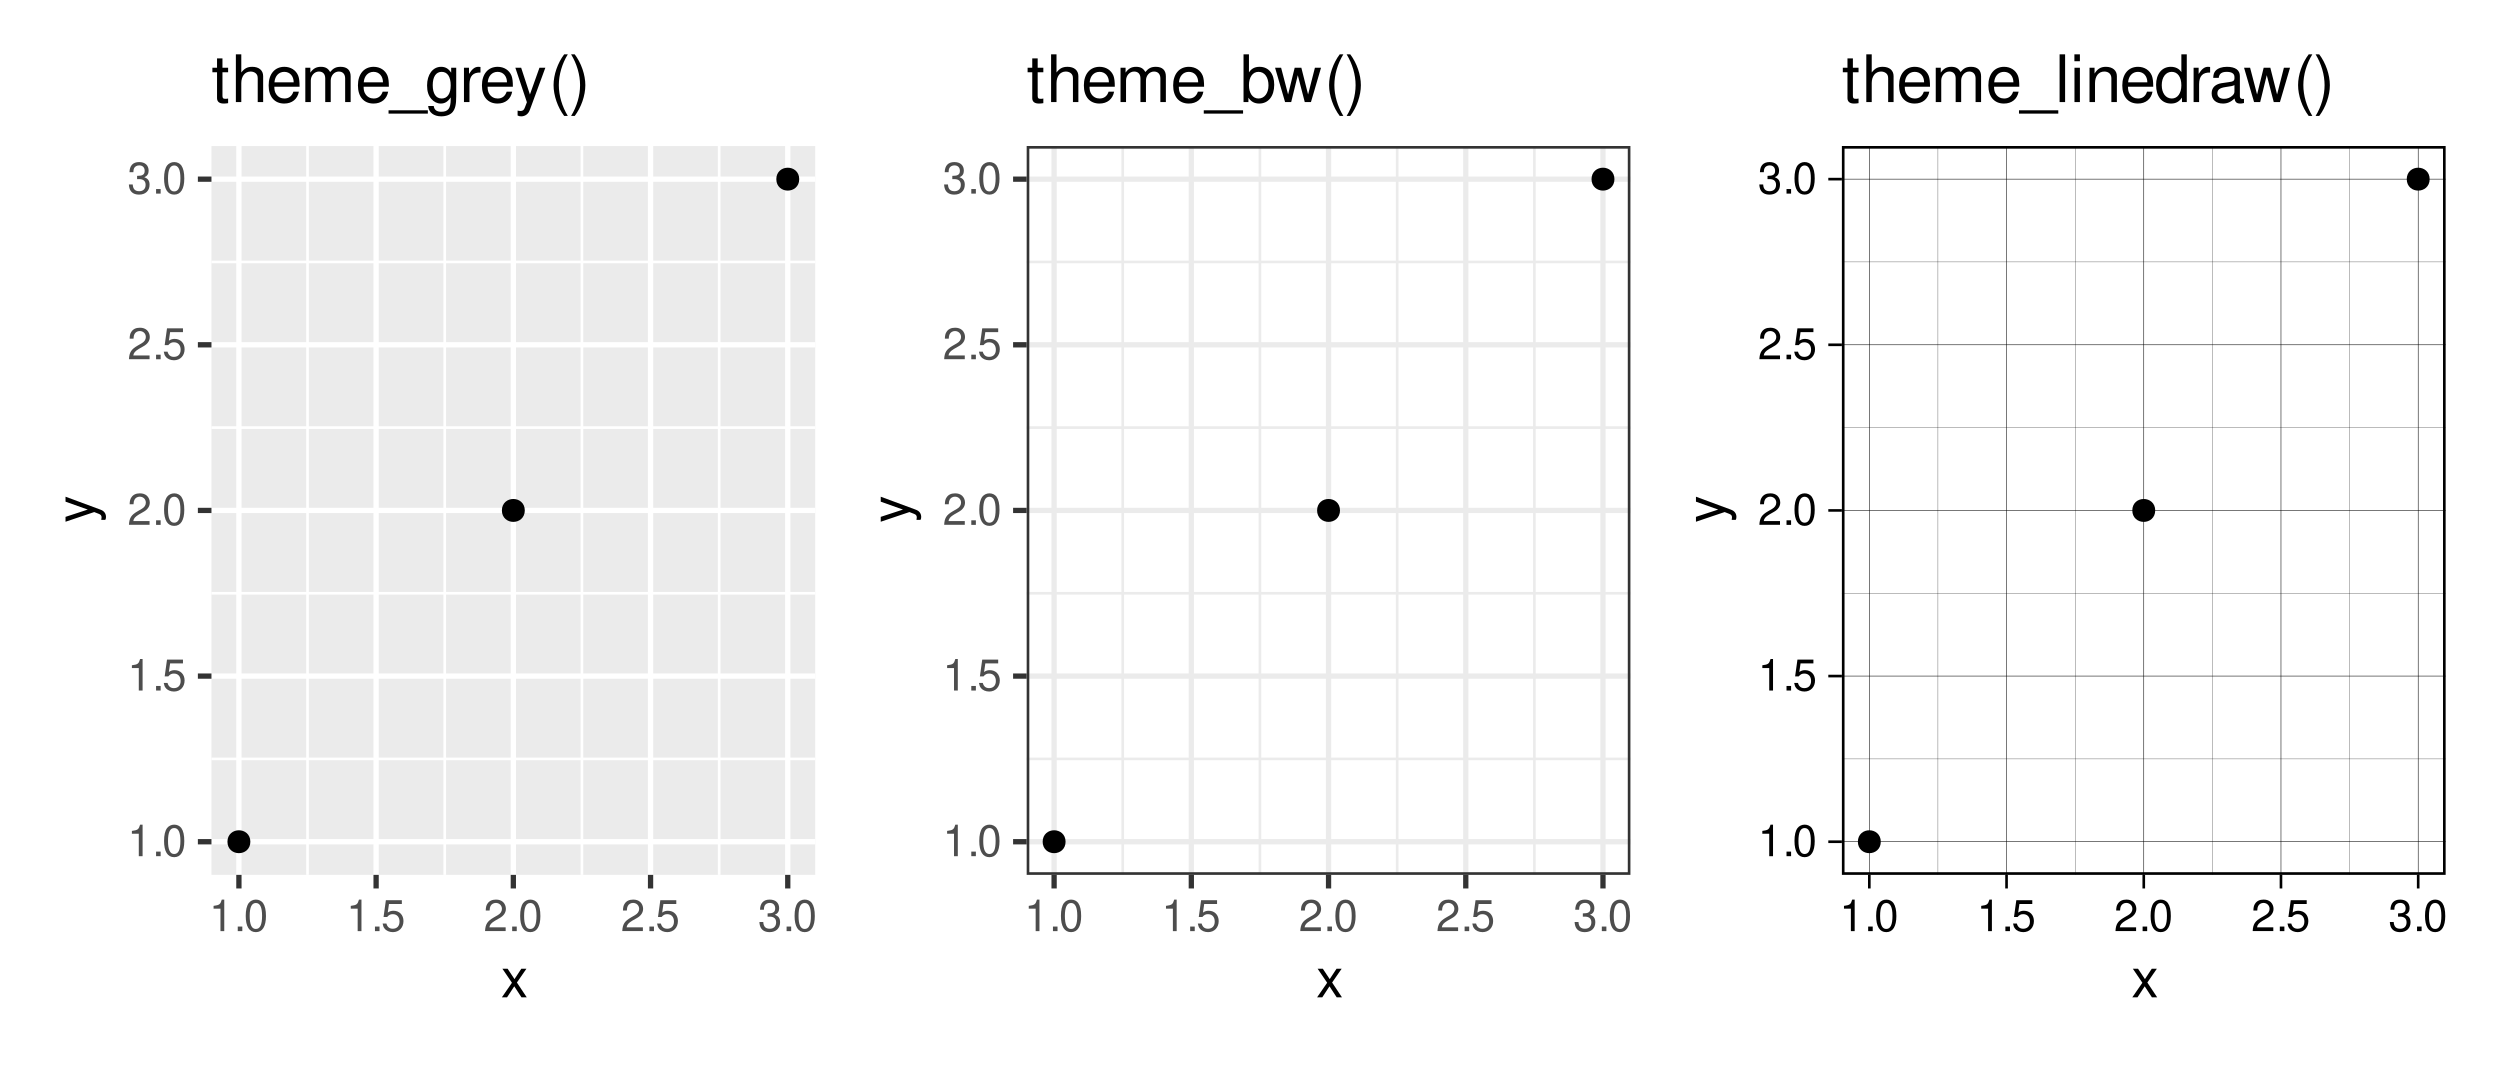 <?xml version="1.0" encoding="UTF-8"?>
<svg xmlns="http://www.w3.org/2000/svg" xmlns:xlink="http://www.w3.org/1999/xlink" width="504pt" height="216pt" viewBox="0 0 504 216" version="1.1">
<defs>
<g>
<symbol overflow="visible" id="glyph0-0">
<path style="stroke:none;" d=""/>
</symbol>
<symbol overflow="visible" id="glyph0-1">
<path style="stroke:none;" d="M 2.281 -4.531 L 2.281 0 L 3.047 0 L 3.047 -6.359 L 2.547 -6.359 C 2.266 -5.391 2.094 -5.25 0.891 -5.094 L 0.891 -4.531 Z M 2.281 -4.531 "/>
</symbol>
<symbol overflow="visible" id="glyph0-2">
<path style="stroke:none;" d="M 1.688 -0.922 L 0.766 -0.922 L 0.766 0 L 1.688 0 Z M 1.688 -0.922 "/>
</symbol>
<symbol overflow="visible" id="glyph0-3">
<path style="stroke:none;" d="M 2.422 -6.359 C 1.844 -6.359 1.312 -6.094 0.984 -5.672 C 0.578 -5.109 0.375 -4.25 0.375 -3.078 C 0.375 -0.938 1.078 0.203 2.422 0.203 C 3.734 0.203 4.453 -0.938 4.453 -3.031 C 4.453 -4.25 4.266 -5.078 3.859 -5.672 C 3.531 -6.109 3.016 -6.359 2.422 -6.359 Z M 2.422 -5.672 C 3.25 -5.672 3.672 -4.828 3.672 -3.094 C 3.672 -1.281 3.266 -0.438 2.406 -0.438 C 1.578 -0.438 1.172 -1.312 1.172 -3.062 C 1.172 -4.828 1.578 -5.672 2.422 -5.672 Z M 2.422 -5.672 "/>
</symbol>
<symbol overflow="visible" id="glyph0-4">
<path style="stroke:none;" d="M 4.188 -6.234 L 0.969 -6.234 L 0.5 -2.844 L 1.219 -2.844 C 1.578 -3.266 1.875 -3.422 2.359 -3.422 C 3.203 -3.422 3.719 -2.844 3.719 -1.922 C 3.719 -1.031 3.203 -0.484 2.359 -0.484 C 1.688 -0.484 1.266 -0.828 1.078 -1.531 L 0.312 -1.531 C 0.406 -1.016 0.5 -0.781 0.688 -0.547 C 1.031 -0.078 1.672 0.203 2.375 0.203 C 3.641 0.203 4.516 -0.719 4.516 -2.031 C 4.516 -3.266 3.688 -4.109 2.5 -4.109 C 2.062 -4.109 1.703 -4 1.344 -3.734 L 1.594 -5.469 L 4.188 -5.469 Z M 4.188 -6.234 "/>
</symbol>
<symbol overflow="visible" id="glyph0-5">
<path style="stroke:none;" d="M 4.453 -0.766 L 1.172 -0.766 C 1.25 -1.297 1.531 -1.625 2.297 -2.094 L 3.172 -2.594 C 4.047 -3.062 4.5 -3.719 4.5 -4.5 C 4.5 -5.031 4.281 -5.531 3.922 -5.875 C 3.547 -6.203 3.094 -6.359 2.5 -6.359 C 1.703 -6.359 1.125 -6.078 0.781 -5.531 C 0.547 -5.203 0.453 -4.797 0.438 -4.156 L 1.219 -4.156 C 1.234 -4.594 1.297 -4.844 1.406 -5.062 C 1.594 -5.438 2 -5.688 2.469 -5.688 C 3.172 -5.688 3.703 -5.172 3.703 -4.484 C 3.703 -3.969 3.406 -3.531 2.859 -3.219 L 2.047 -2.75 C 0.75 -2 0.375 -1.406 0.297 -0.016 L 4.453 -0.016 Z M 4.453 -0.766 "/>
</symbol>
<symbol overflow="visible" id="glyph0-6">
<path style="stroke:none;" d="M 1.938 -2.922 L 2.359 -2.922 C 3.203 -2.922 3.656 -2.531 3.656 -1.766 C 3.656 -0.969 3.172 -0.484 2.375 -0.484 C 1.516 -0.484 1.109 -0.922 1.062 -1.844 L 0.281 -1.844 C 0.312 -1.344 0.406 -1 0.547 -0.719 C 0.875 -0.109 1.484 0.203 2.344 0.203 C 3.625 0.203 4.453 -0.578 4.453 -1.781 C 4.453 -2.594 4.141 -3.031 3.391 -3.297 C 3.969 -3.531 4.266 -3.969 4.266 -4.609 C 4.266 -5.703 3.547 -6.359 2.359 -6.359 C 1.109 -6.359 0.438 -5.656 0.406 -4.312 L 1.188 -4.312 C 1.203 -4.703 1.234 -4.922 1.328 -5.109 C 1.5 -5.469 1.891 -5.688 2.375 -5.688 C 3.062 -5.688 3.469 -5.266 3.469 -4.578 C 3.469 -4.141 3.312 -3.859 2.969 -3.719 C 2.766 -3.625 2.484 -3.594 1.938 -3.578 Z M 1.938 -2.922 "/>
</symbol>
<symbol overflow="visible" id="glyph1-0">
<path style="stroke:none;" d=""/>
</symbol>
<symbol overflow="visible" id="glyph1-1">
<path style="stroke:none;" d="M 3.219 -2.984 L 5.141 -5.766 L 4.109 -5.766 L 2.734 -3.672 L 1.344 -5.766 L 0.297 -5.766 L 2.219 -2.938 L 0.188 0 L 1.234 0 L 2.688 -2.219 L 4.141 0 L 5.203 0 Z M 3.219 -2.984 "/>
</symbol>
<symbol overflow="visible" id="glyph2-0">
<path style="stroke:none;" d=""/>
</symbol>
<symbol overflow="visible" id="glyph2-1">
<path style="stroke:none;" d="M -5.766 -4.266 L -1.281 -2.672 L -5.766 -1.203 L -5.766 -0.219 L 0.016 -2.172 L 0.938 -1.812 C 1.344 -1.656 1.5 -1.469 1.5 -1.078 C 1.5 -0.922 1.469 -0.797 1.438 -0.594 L 2.25 -0.594 C 2.359 -0.781 2.391 -0.969 2.391 -1.203 C 2.391 -1.5 2.297 -1.828 2.125 -2.062 C 1.906 -2.359 1.672 -2.516 1.203 -2.688 L -5.766 -5.266 Z M -5.766 -4.266 "/>
</symbol>
<symbol overflow="visible" id="glyph3-0">
<path style="stroke:none;" d=""/>
</symbol>
<symbol overflow="visible" id="glyph3-1">
<path style="stroke:none;" d="M 3.359 -6.922 L 2.219 -6.922 L 2.219 -8.812 L 1.125 -8.812 L 1.125 -6.922 L 0.188 -6.922 L 0.188 -6.016 L 1.125 -6.016 L 1.125 -0.797 C 1.125 -0.078 1.594 0.297 2.453 0.297 C 2.75 0.297 2.984 0.281 3.359 0.219 L 3.359 -0.719 C 3.188 -0.672 3.047 -0.656 2.828 -0.656 C 2.344 -0.656 2.219 -0.797 2.219 -1.281 L 2.219 -6.016 L 3.359 -6.016 Z M 3.359 -6.922 "/>
</symbol>
<symbol overflow="visible" id="glyph3-2">
<path style="stroke:none;" d="M 0.922 -9.625 L 0.922 0 L 2.016 0 L 2.016 -3.812 C 2.016 -5.234 2.766 -6.156 3.891 -6.156 C 4.266 -6.156 4.609 -6.047 4.875 -5.844 C 5.188 -5.609 5.328 -5.281 5.328 -4.797 L 5.328 0 L 6.422 0 L 6.422 -5.234 C 6.422 -6.391 5.578 -7.109 4.234 -7.109 C 3.266 -7.109 2.672 -6.812 2.016 -5.969 L 2.016 -9.625 Z M 0.922 -9.625 "/>
</symbol>
<symbol overflow="visible" id="glyph3-3">
<path style="stroke:none;" d="M 6.766 -3.094 C 6.766 -4.141 6.688 -4.781 6.5 -5.297 C 6.047 -6.438 4.984 -7.109 3.703 -7.109 C 1.766 -7.109 0.531 -5.656 0.531 -3.359 C 0.531 -1.078 1.719 0.297 3.672 0.297 C 5.25 0.297 6.344 -0.594 6.625 -2.094 L 5.516 -2.094 C 5.219 -1.188 4.594 -0.719 3.703 -0.719 C 3.016 -0.719 2.422 -1.031 2.047 -1.609 C 1.781 -2 1.688 -2.406 1.672 -3.094 Z M 1.703 -3.984 C 1.797 -5.266 2.578 -6.094 3.688 -6.094 C 4.812 -6.094 5.578 -5.234 5.578 -3.984 Z M 1.703 -3.984 "/>
</symbol>
<symbol overflow="visible" id="glyph3-4">
<path style="stroke:none;" d="M 0.922 -6.922 L 0.922 0 L 2.031 0 L 2.031 -4.344 C 2.031 -5.344 2.766 -6.156 3.656 -6.156 C 4.469 -6.156 4.938 -5.656 4.938 -4.766 L 4.938 0 L 6.047 0 L 6.047 -4.344 C 6.047 -5.344 6.766 -6.156 7.672 -6.156 C 8.469 -6.156 8.953 -5.641 8.953 -4.766 L 8.953 0 L 10.062 0 L 10.062 -5.188 C 10.062 -6.438 9.344 -7.109 8.047 -7.109 C 7.125 -7.109 6.578 -6.844 5.922 -6.062 C 5.516 -6.797 4.969 -7.109 4.062 -7.109 C 3.141 -7.109 2.516 -6.766 1.938 -5.938 L 1.938 -6.922 Z M 0.922 -6.922 "/>
</symbol>
<symbol overflow="visible" id="glyph3-5">
<path style="stroke:none;" d="M 7.625 1.656 L -0.297 1.656 L -0.297 2.328 L 7.625 2.328 Z M 7.625 1.656 "/>
</symbol>
<symbol overflow="visible" id="glyph3-6">
<path style="stroke:none;" d="M 5.328 -6.922 L 5.328 -5.922 C 4.781 -6.75 4.172 -7.109 3.297 -7.109 C 1.625 -7.109 0.469 -5.562 0.469 -3.344 C 0.469 -2.172 0.734 -1.328 1.328 -0.641 C 1.844 -0.031 2.516 0.297 3.219 0.297 C 4.047 0.297 4.641 -0.062 5.234 -0.938 L 5.234 -0.578 C 5.234 1.266 4.719 1.953 3.344 1.953 C 2.406 1.953 1.922 1.578 1.812 0.797 L 0.688 0.797 C 0.797 2.078 1.812 2.875 3.312 2.875 C 4.328 2.875 5.172 2.547 5.625 2 C 6.156 1.344 6.344 0.484 6.344 -1.141 L 6.344 -6.922 Z M 3.406 -6.094 C 4.562 -6.094 5.234 -5.125 5.234 -3.359 C 5.234 -1.688 4.562 -0.719 3.406 -0.719 C 2.266 -0.719 1.609 -1.703 1.609 -3.406 C 1.609 -5.094 2.266 -6.094 3.406 -6.094 Z M 3.406 -6.094 "/>
</symbol>
<symbol overflow="visible" id="glyph3-7">
<path style="stroke:none;" d="M 0.906 -6.922 L 0.906 0 L 2.016 0 L 2.016 -3.594 C 2.031 -5.25 2.719 -6 4.234 -5.953 L 4.234 -7.078 C 4.047 -7.109 3.953 -7.109 3.812 -7.109 C 3.109 -7.109 2.562 -6.688 1.922 -5.672 L 1.922 -6.922 Z M 0.906 -6.922 "/>
</symbol>
<symbol overflow="visible" id="glyph3-8">
<path style="stroke:none;" d="M 5.125 -6.922 L 3.203 -1.531 L 1.438 -6.922 L 0.266 -6.922 L 2.594 0.031 L 2.172 1.125 C 2 1.609 1.75 1.797 1.297 1.797 C 1.109 1.797 0.953 1.766 0.719 1.719 L 0.719 2.703 C 0.938 2.828 1.156 2.875 1.453 2.875 C 1.812 2.875 2.188 2.766 2.484 2.547 C 2.828 2.297 3.031 2 3.234 1.453 L 6.312 -6.922 Z M 5.125 -6.922 "/>
</symbol>
<symbol overflow="visible" id="glyph3-9">
<path style="stroke:none;" d="M 3.109 -9.625 C 1.797 -7.891 0.969 -5.5 0.969 -3.422 C 0.969 -1.328 1.797 1.062 3.109 2.797 L 3.844 2.797 C 2.688 0.906 2.031 -1.312 2.031 -3.422 C 2.031 -5.516 2.688 -7.75 3.844 -9.625 Z M 3.109 -9.625 "/>
</symbol>
<symbol overflow="visible" id="glyph3-10">
<path style="stroke:none;" d="M 1.234 2.797 C 2.547 1.062 3.375 -1.328 3.375 -3.406 C 3.375 -5.5 2.547 -7.891 1.234 -9.625 L 0.5 -9.625 C 1.656 -7.734 2.312 -5.516 2.312 -3.406 C 2.312 -1.312 1.656 0.922 0.5 2.797 Z M 1.234 2.797 "/>
</symbol>
<symbol overflow="visible" id="glyph3-11">
<path style="stroke:none;" d="M 0.719 -9.625 L 0.719 0 L 1.703 0 L 1.703 -0.891 C 2.234 -0.078 2.938 0.297 3.891 0.297 C 5.719 0.297 6.906 -1.188 6.906 -3.484 C 6.906 -5.734 5.781 -7.109 3.953 -7.109 C 3 -7.109 2.328 -6.766 1.812 -5.984 L 1.812 -9.625 Z M 3.734 -6.094 C 4.969 -6.094 5.75 -5.016 5.75 -3.359 C 5.75 -1.797 4.938 -0.719 3.734 -0.719 C 2.562 -0.719 1.812 -1.781 1.812 -3.406 C 1.812 -5.031 2.562 -6.094 3.734 -6.094 Z M 3.734 -6.094 "/>
</symbol>
<symbol overflow="visible" id="glyph3-12">
<path style="stroke:none;" d="M 7.312 0 L 9.344 -6.922 L 8.109 -6.922 L 6.734 -1.531 L 5.375 -6.922 L 4.031 -6.922 L 2.703 -1.531 L 1.297 -6.922 L 0.078 -6.922 L 2.094 0 L 3.328 0 L 4.656 -5.422 L 6.062 0 Z M 7.312 0 "/>
</symbol>
<symbol overflow="visible" id="glyph3-13">
<path style="stroke:none;" d="M 2 -9.625 L 0.891 -9.625 L 0.891 0 L 2 0 Z M 2 -9.625 "/>
</symbol>
<symbol overflow="visible" id="glyph3-14">
<path style="stroke:none;" d="M 1.984 -6.922 L 0.891 -6.922 L 0.891 0 L 1.984 0 Z M 1.984 -9.625 L 0.875 -9.625 L 0.875 -8.234 L 1.984 -8.234 Z M 1.984 -9.625 "/>
</symbol>
<symbol overflow="visible" id="glyph3-15">
<path style="stroke:none;" d="M 0.922 -6.922 L 0.922 0 L 2.031 0 L 2.031 -3.812 C 2.031 -5.234 2.766 -6.156 3.906 -6.156 C 4.781 -6.156 5.328 -5.625 5.328 -4.797 L 5.328 0 L 6.438 0 L 6.438 -5.234 C 6.438 -6.375 5.578 -7.109 4.234 -7.109 C 3.203 -7.109 2.547 -6.719 1.938 -5.75 L 1.938 -6.922 Z M 0.922 -6.922 "/>
</symbol>
<symbol overflow="visible" id="glyph3-16">
<path style="stroke:none;" d="M 6.531 -9.625 L 5.438 -9.625 L 5.438 -6.047 C 4.984 -6.75 4.234 -7.109 3.312 -7.109 C 1.516 -7.109 0.344 -5.672 0.344 -3.469 C 0.344 -1.141 1.484 0.297 3.359 0.297 C 4.297 0.297 4.969 -0.047 5.562 -0.906 L 5.562 0 L 6.531 0 Z M 3.5 -6.094 C 4.688 -6.094 5.438 -5.047 5.438 -3.375 C 5.438 -1.781 4.672 -0.719 3.516 -0.719 C 2.297 -0.719 1.484 -1.797 1.484 -3.406 C 1.484 -5.016 2.297 -6.094 3.5 -6.094 Z M 3.5 -6.094 "/>
</symbol>
<symbol overflow="visible" id="glyph3-17">
<path style="stroke:none;" d="M 7.062 -0.641 C 6.938 -0.625 6.891 -0.625 6.828 -0.625 C 6.438 -0.625 6.234 -0.812 6.234 -1.156 L 6.234 -5.234 C 6.234 -6.453 5.328 -7.109 3.625 -7.109 C 2.609 -7.109 1.812 -6.828 1.328 -6.312 C 1.016 -5.953 0.891 -5.562 0.859 -4.875 L 1.969 -4.875 C 2.062 -5.719 2.562 -6.094 3.594 -6.094 C 4.594 -6.094 5.141 -5.734 5.141 -5.062 L 5.141 -4.781 C 5.125 -4.297 4.891 -4.125 3.984 -4.016 C 2.422 -3.812 2.188 -3.766 1.766 -3.594 C 0.969 -3.25 0.547 -2.641 0.547 -1.75 C 0.547 -0.484 1.422 0.297 2.828 0.297 C 3.703 0.297 4.391 0 5.172 -0.719 C 5.25 0 5.594 0.297 6.312 0.297 C 6.547 0.297 6.688 0.281 7.062 0.188 Z M 5.141 -2.172 C 5.141 -1.812 5.031 -1.578 4.703 -1.281 C 4.25 -0.875 3.703 -0.656 3.062 -0.656 C 2.203 -0.656 1.703 -1.062 1.703 -1.766 C 1.703 -2.5 2.172 -2.859 3.359 -3.031 C 4.547 -3.188 4.766 -3.25 5.141 -3.422 Z M 5.141 -2.172 "/>
</symbol>
</g>
<clipPath id="clip1">
  <path d="M 5.48 5.48 L 169.828 5.48 L 169.828 210.523 L 5.48 210.523 Z M 5.48 5.48 "/>
</clipPath>
<clipPath id="clip2">
  <path d="M 42.629 29.438 L 164.348 29.438 L 164.348 176.367 L 42.629 176.367 Z M 42.629 29.438 "/>
</clipPath>
<clipPath id="clip3">
  <path d="M 42.629 152 L 164.348 152 L 164.348 154 L 42.629 154 Z M 42.629 152 "/>
</clipPath>
<clipPath id="clip4">
  <path d="M 42.629 119 L 164.348 119 L 164.348 120 L 42.629 120 Z M 42.629 119 "/>
</clipPath>
<clipPath id="clip5">
  <path d="M 42.629 85 L 164.348 85 L 164.348 87 L 42.629 87 Z M 42.629 85 "/>
</clipPath>
<clipPath id="clip6">
  <path d="M 42.629 52 L 164.348 52 L 164.348 54 L 42.629 54 Z M 42.629 52 "/>
</clipPath>
<clipPath id="clip7">
  <path d="M 61 29.438 L 63 29.438 L 63 176.367 L 61 176.367 Z M 61 29.438 "/>
</clipPath>
<clipPath id="clip8">
  <path d="M 89 29.438 L 90 29.438 L 90 176.367 L 89 176.367 Z M 89 29.438 "/>
</clipPath>
<clipPath id="clip9">
  <path d="M 117 29.438 L 118 29.438 L 118 176.367 L 117 176.367 Z M 117 29.438 "/>
</clipPath>
<clipPath id="clip10">
  <path d="M 144 29.438 L 146 29.438 L 146 176.367 L 144 176.367 Z M 144 29.438 "/>
</clipPath>
<clipPath id="clip11">
  <path d="M 42.629 169 L 164.348 169 L 164.348 171 L 42.629 171 Z M 42.629 169 "/>
</clipPath>
<clipPath id="clip12">
  <path d="M 42.629 135 L 164.348 135 L 164.348 137 L 42.629 137 Z M 42.629 135 "/>
</clipPath>
<clipPath id="clip13">
  <path d="M 42.629 102 L 164.348 102 L 164.348 104 L 42.629 104 Z M 42.629 102 "/>
</clipPath>
<clipPath id="clip14">
  <path d="M 42.629 68 L 164.348 68 L 164.348 71 L 42.629 71 Z M 42.629 68 "/>
</clipPath>
<clipPath id="clip15">
  <path d="M 42.629 35 L 164.348 35 L 164.348 37 L 42.629 37 Z M 42.629 35 "/>
</clipPath>
<clipPath id="clip16">
  <path d="M 47 29.438 L 49 29.438 L 49 176.367 L 47 176.367 Z M 47 29.438 "/>
</clipPath>
<clipPath id="clip17">
  <path d="M 75 29.438 L 77 29.438 L 77 176.367 L 75 176.367 Z M 75 29.438 "/>
</clipPath>
<clipPath id="clip18">
  <path d="M 102 29.438 L 105 29.438 L 105 176.367 L 102 176.367 Z M 102 29.438 "/>
</clipPath>
<clipPath id="clip19">
  <path d="M 130 29.438 L 132 29.438 L 132 176.367 L 130 176.367 Z M 130 29.438 "/>
</clipPath>
<clipPath id="clip20">
  <path d="M 158 29.438 L 160 29.438 L 160 176.367 L 158 176.367 Z M 158 29.438 "/>
</clipPath>
<clipPath id="clip21">
  <path d="M 169.828 5.48 L 334.176 5.48 L 334.176 210.523 L 169.828 210.523 Z M 169.828 5.48 "/>
</clipPath>
<clipPath id="clip22">
  <path d="M 206.977 29.438 L 328.695 29.438 L 328.695 176.367 L 206.977 176.367 Z M 206.977 29.438 "/>
</clipPath>
<clipPath id="clip23">
  <path d="M 206.977 152 L 328.695 152 L 328.695 154 L 206.977 154 Z M 206.977 152 "/>
</clipPath>
<clipPath id="clip24">
  <path d="M 206.977 119 L 328.695 119 L 328.695 120 L 206.977 120 Z M 206.977 119 "/>
</clipPath>
<clipPath id="clip25">
  <path d="M 206.977 85 L 328.695 85 L 328.695 87 L 206.977 87 Z M 206.977 85 "/>
</clipPath>
<clipPath id="clip26">
  <path d="M 206.977 52 L 328.695 52 L 328.695 54 L 206.977 54 Z M 206.977 52 "/>
</clipPath>
<clipPath id="clip27">
  <path d="M 226 29.438 L 227 29.438 L 227 176.367 L 226 176.367 Z M 226 29.438 "/>
</clipPath>
<clipPath id="clip28">
  <path d="M 253 29.438 L 255 29.438 L 255 176.367 L 253 176.367 Z M 253 29.438 "/>
</clipPath>
<clipPath id="clip29">
  <path d="M 281 29.438 L 282 29.438 L 282 176.367 L 281 176.367 Z M 281 29.438 "/>
</clipPath>
<clipPath id="clip30">
  <path d="M 309 29.438 L 310 29.438 L 310 176.367 L 309 176.367 Z M 309 29.438 "/>
</clipPath>
<clipPath id="clip31">
  <path d="M 206.977 169 L 328.695 169 L 328.695 171 L 206.977 171 Z M 206.977 169 "/>
</clipPath>
<clipPath id="clip32">
  <path d="M 206.977 135 L 328.695 135 L 328.695 137 L 206.977 137 Z M 206.977 135 "/>
</clipPath>
<clipPath id="clip33">
  <path d="M 206.977 102 L 328.695 102 L 328.695 104 L 206.977 104 Z M 206.977 102 "/>
</clipPath>
<clipPath id="clip34">
  <path d="M 206.977 68 L 328.695 68 L 328.695 71 L 206.977 71 Z M 206.977 68 "/>
</clipPath>
<clipPath id="clip35">
  <path d="M 206.977 35 L 328.695 35 L 328.695 37 L 206.977 37 Z M 206.977 35 "/>
</clipPath>
<clipPath id="clip36">
  <path d="M 211 29.438 L 214 29.438 L 214 176.367 L 211 176.367 Z M 211 29.438 "/>
</clipPath>
<clipPath id="clip37">
  <path d="M 239 29.438 L 241 29.438 L 241 176.367 L 239 176.367 Z M 239 29.438 "/>
</clipPath>
<clipPath id="clip38">
  <path d="M 267 29.438 L 269 29.438 L 269 176.367 L 267 176.367 Z M 267 29.438 "/>
</clipPath>
<clipPath id="clip39">
  <path d="M 294 29.438 L 297 29.438 L 297 176.367 L 294 176.367 Z M 294 29.438 "/>
</clipPath>
<clipPath id="clip40">
  <path d="M 322 29.438 L 324 29.438 L 324 176.367 L 322 176.367 Z M 322 29.438 "/>
</clipPath>
<clipPath id="clip41">
  <path d="M 206.977 29.438 L 328.695 29.438 L 328.695 176.367 L 206.977 176.367 Z M 206.977 29.438 "/>
</clipPath>
<clipPath id="clip42">
  <path d="M 334.172 5.48 L 498.52 5.48 L 498.52 210.523 L 334.172 210.523 Z M 334.172 5.48 "/>
</clipPath>
<clipPath id="clip43">
  <path d="M 371.324 29.438 L 493.043 29.438 L 493.043 176.367 L 371.324 176.367 Z M 371.324 29.438 "/>
</clipPath>
<clipPath id="clip44">
  <path d="M 371.324 152 L 493.043 152 L 493.043 154 L 371.324 154 Z M 371.324 152 "/>
</clipPath>
<clipPath id="clip45">
  <path d="M 371.324 119 L 493.043 119 L 493.043 120 L 371.324 120 Z M 371.324 119 "/>
</clipPath>
<clipPath id="clip46">
  <path d="M 371.324 86 L 493.043 86 L 493.043 87 L 371.324 87 Z M 371.324 86 "/>
</clipPath>
<clipPath id="clip47">
  <path d="M 371.324 52 L 493.043 52 L 493.043 53 L 371.324 53 Z M 371.324 52 "/>
</clipPath>
<clipPath id="clip48">
  <path d="M 390 29.438 L 391 29.438 L 391 176.367 L 390 176.367 Z M 390 29.438 "/>
</clipPath>
<clipPath id="clip49">
  <path d="M 418 29.438 L 419 29.438 L 419 176.367 L 418 176.367 Z M 418 29.438 "/>
</clipPath>
<clipPath id="clip50">
  <path d="M 445 29.438 L 447 29.438 L 447 176.367 L 445 176.367 Z M 445 29.438 "/>
</clipPath>
<clipPath id="clip51">
  <path d="M 473 29.438 L 474 29.438 L 474 176.367 L 473 176.367 Z M 473 29.438 "/>
</clipPath>
<clipPath id="clip52">
  <path d="M 371.324 169 L 493.043 169 L 493.043 170 L 371.324 170 Z M 371.324 169 "/>
</clipPath>
<clipPath id="clip53">
  <path d="M 371.324 136 L 493.043 136 L 493.043 137 L 371.324 137 Z M 371.324 136 "/>
</clipPath>
<clipPath id="clip54">
  <path d="M 371.324 102 L 493.043 102 L 493.043 103 L 371.324 103 Z M 371.324 102 "/>
</clipPath>
<clipPath id="clip55">
  <path d="M 371.324 69 L 493.043 69 L 493.043 70 L 371.324 70 Z M 371.324 69 "/>
</clipPath>
<clipPath id="clip56">
  <path d="M 371.324 36 L 493.043 36 L 493.043 37 L 371.324 37 Z M 371.324 36 "/>
</clipPath>
<clipPath id="clip57">
  <path d="M 376 29.438 L 377 29.438 L 377 176.367 L 376 176.367 Z M 376 29.438 "/>
</clipPath>
<clipPath id="clip58">
  <path d="M 404 29.438 L 405 29.438 L 405 176.367 L 404 176.367 Z M 404 29.438 "/>
</clipPath>
<clipPath id="clip59">
  <path d="M 432 29.438 L 433 29.438 L 433 176.367 L 432 176.367 Z M 432 29.438 "/>
</clipPath>
<clipPath id="clip60">
  <path d="M 459 29.438 L 460 29.438 L 460 176.367 L 459 176.367 Z M 459 29.438 "/>
</clipPath>
<clipPath id="clip61">
  <path d="M 487 29.438 L 488 29.438 L 488 176.367 L 487 176.367 Z M 487 29.438 "/>
</clipPath>
<clipPath id="clip62">
  <path d="M 371.324 29.438 L 493.043 29.438 L 493.043 176.367 L 371.324 176.367 Z M 371.324 29.438 "/>
</clipPath>
</defs>
<g id="surface26">
<rect x="0" y="0" width="504" height="216" style="fill:rgb(100%,100%,100%);fill-opacity:1;stroke:none;"/>
<rect x="0" y="0" width="504" height="216" style="fill:rgb(100%,100%,100%);fill-opacity:1;stroke:none;"/>
<path style="fill:none;stroke-width:1.067;stroke-linecap:round;stroke-linejoin:round;stroke:rgb(100%,100%,100%);stroke-opacity:1;stroke-miterlimit:10;" d="M 0 216 L 504 216 L 504 0 L 0 0 Z M 0 216 "/>
<g clip-path="url(#clip1)" clip-rule="nonzero">
<path style="fill-rule:nonzero;fill:rgb(100%,100%,100%);fill-opacity:1;stroke-width:1.067;stroke-linecap:round;stroke-linejoin:round;stroke:rgb(100%,100%,100%);stroke-opacity:1;stroke-miterlimit:10;" d="M 5.48 210.52 L 169.828 210.52 L 169.828 5.477 L 5.48 5.477 Z M 5.48 210.52 "/>
</g>
<g clip-path="url(#clip2)" clip-rule="nonzero">
<path style=" stroke:none;fill-rule:nonzero;fill:rgb(92.157%,92.157%,92.157%);fill-opacity:1;" d="M 42.629 176.371 L 164.348 176.371 L 164.348 29.441 L 42.629 29.441 Z M 42.629 176.371 "/>
</g>
<g clip-path="url(#clip3)" clip-rule="nonzero">
<path style="fill:none;stroke-width:0.533;stroke-linecap:butt;stroke-linejoin:round;stroke:rgb(100%,100%,100%);stroke-opacity:1;stroke-miterlimit:10;" d="M 42.629 152.996 L 164.348 152.996 "/>
</g>
<g clip-path="url(#clip4)" clip-rule="nonzero">
<path style="fill:none;stroke-width:0.533;stroke-linecap:butt;stroke-linejoin:round;stroke:rgb(100%,100%,100%);stroke-opacity:1;stroke-miterlimit:10;" d="M 42.629 119.602 L 164.348 119.602 "/>
</g>
<g clip-path="url(#clip5)" clip-rule="nonzero">
<path style="fill:none;stroke-width:0.533;stroke-linecap:butt;stroke-linejoin:round;stroke:rgb(100%,100%,100%);stroke-opacity:1;stroke-miterlimit:10;" d="M 42.629 86.207 L 164.348 86.207 "/>
</g>
<g clip-path="url(#clip6)" clip-rule="nonzero">
<path style="fill:none;stroke-width:0.533;stroke-linecap:butt;stroke-linejoin:round;stroke:rgb(100%,100%,100%);stroke-opacity:1;stroke-miterlimit:10;" d="M 42.629 52.812 L 164.348 52.812 "/>
</g>
<g clip-path="url(#clip7)" clip-rule="nonzero">
<path style="fill:none;stroke-width:0.533;stroke-linecap:butt;stroke-linejoin:round;stroke:rgb(100%,100%,100%);stroke-opacity:1;stroke-miterlimit:10;" d="M 61.996 176.371 L 61.996 29.438 "/>
</g>
<g clip-path="url(#clip8)" clip-rule="nonzero">
<path style="fill:none;stroke-width:0.533;stroke-linecap:butt;stroke-linejoin:round;stroke:rgb(100%,100%,100%);stroke-opacity:1;stroke-miterlimit:10;" d="M 89.656 176.371 L 89.656 29.438 "/>
</g>
<g clip-path="url(#clip9)" clip-rule="nonzero">
<path style="fill:none;stroke-width:0.533;stroke-linecap:butt;stroke-linejoin:round;stroke:rgb(100%,100%,100%);stroke-opacity:1;stroke-miterlimit:10;" d="M 117.32 176.371 L 117.32 29.438 "/>
</g>
<g clip-path="url(#clip10)" clip-rule="nonzero">
<path style="fill:none;stroke-width:0.533;stroke-linecap:butt;stroke-linejoin:round;stroke:rgb(100%,100%,100%);stroke-opacity:1;stroke-miterlimit:10;" d="M 144.984 176.371 L 144.984 29.438 "/>
</g>
<g clip-path="url(#clip11)" clip-rule="nonzero">
<path style="fill:none;stroke-width:1.067;stroke-linecap:butt;stroke-linejoin:round;stroke:rgb(100%,100%,100%);stroke-opacity:1;stroke-miterlimit:10;" d="M 42.629 169.691 L 164.348 169.691 "/>
</g>
<g clip-path="url(#clip12)" clip-rule="nonzero">
<path style="fill:none;stroke-width:1.067;stroke-linecap:butt;stroke-linejoin:round;stroke:rgb(100%,100%,100%);stroke-opacity:1;stroke-miterlimit:10;" d="M 42.629 136.297 L 164.348 136.297 "/>
</g>
<g clip-path="url(#clip13)" clip-rule="nonzero">
<path style="fill:none;stroke-width:1.067;stroke-linecap:butt;stroke-linejoin:round;stroke:rgb(100%,100%,100%);stroke-opacity:1;stroke-miterlimit:10;" d="M 42.629 102.902 L 164.348 102.902 "/>
</g>
<g clip-path="url(#clip14)" clip-rule="nonzero">
<path style="fill:none;stroke-width:1.067;stroke-linecap:butt;stroke-linejoin:round;stroke:rgb(100%,100%,100%);stroke-opacity:1;stroke-miterlimit:10;" d="M 42.629 69.512 L 164.348 69.512 "/>
</g>
<g clip-path="url(#clip15)" clip-rule="nonzero">
<path style="fill:none;stroke-width:1.067;stroke-linecap:butt;stroke-linejoin:round;stroke:rgb(100%,100%,100%);stroke-opacity:1;stroke-miterlimit:10;" d="M 42.629 36.117 L 164.348 36.117 "/>
</g>
<g clip-path="url(#clip16)" clip-rule="nonzero">
<path style="fill:none;stroke-width:1.067;stroke-linecap:butt;stroke-linejoin:round;stroke:rgb(100%,100%,100%);stroke-opacity:1;stroke-miterlimit:10;" d="M 48.164 176.371 L 48.164 29.438 "/>
</g>
<g clip-path="url(#clip17)" clip-rule="nonzero">
<path style="fill:none;stroke-width:1.067;stroke-linecap:butt;stroke-linejoin:round;stroke:rgb(100%,100%,100%);stroke-opacity:1;stroke-miterlimit:10;" d="M 75.824 176.371 L 75.824 29.438 "/>
</g>
<g clip-path="url(#clip18)" clip-rule="nonzero">
<path style="fill:none;stroke-width:1.067;stroke-linecap:butt;stroke-linejoin:round;stroke:rgb(100%,100%,100%);stroke-opacity:1;stroke-miterlimit:10;" d="M 103.488 176.371 L 103.488 29.438 "/>
</g>
<g clip-path="url(#clip19)" clip-rule="nonzero">
<path style="fill:none;stroke-width:1.067;stroke-linecap:butt;stroke-linejoin:round;stroke:rgb(100%,100%,100%);stroke-opacity:1;stroke-miterlimit:10;" d="M 131.152 176.371 L 131.152 29.438 "/>
</g>
<g clip-path="url(#clip20)" clip-rule="nonzero">
<path style="fill:none;stroke-width:1.067;stroke-linecap:butt;stroke-linejoin:round;stroke:rgb(100%,100%,100%);stroke-opacity:1;stroke-miterlimit:10;" d="M 158.812 176.371 L 158.812 29.438 "/>
</g>
<path style="fill-rule:nonzero;fill:rgb(0%,0%,0%);fill-opacity:1;stroke-width:0.709;stroke-linecap:round;stroke-linejoin:round;stroke:rgb(0%,0%,0%);stroke-opacity:1;stroke-miterlimit:10;" d="M 50.117 169.691 C 50.117 172.297 46.207 172.297 46.207 169.691 C 46.207 167.086 50.117 167.086 50.117 169.691 "/>
<path style="fill-rule:nonzero;fill:rgb(0%,0%,0%);fill-opacity:1;stroke-width:0.709;stroke-linecap:round;stroke-linejoin:round;stroke:rgb(0%,0%,0%);stroke-opacity:1;stroke-miterlimit:10;" d="M 105.445 102.902 C 105.445 105.512 101.535 105.512 101.535 102.902 C 101.535 100.297 105.445 100.297 105.445 102.902 "/>
<path style="fill-rule:nonzero;fill:rgb(0%,0%,0%);fill-opacity:1;stroke-width:0.709;stroke-linecap:round;stroke-linejoin:round;stroke:rgb(0%,0%,0%);stroke-opacity:1;stroke-miterlimit:10;" d="M 160.77 36.117 C 160.77 38.723 156.859 38.723 156.859 36.117 C 156.859 33.512 160.77 33.512 160.77 36.117 "/>
<g style="fill:rgb(30.196%,30.196%,30.196%);fill-opacity:1;">
  <use xlink:href="#glyph0-1" x="25.699" y="172.606"/>
  <use xlink:href="#glyph0-2" x="30.699" y="172.606"/>
  <use xlink:href="#glyph0-3" x="32.699" y="172.606"/>
</g>
<g style="fill:rgb(30.196%,30.196%,30.196%);fill-opacity:1;">
  <use xlink:href="#glyph0-1" x="25.699" y="139.212"/>
  <use xlink:href="#glyph0-2" x="30.699" y="139.212"/>
  <use xlink:href="#glyph0-4" x="32.699" y="139.212"/>
</g>
<g style="fill:rgb(30.196%,30.196%,30.196%);fill-opacity:1;">
  <use xlink:href="#glyph0-5" x="25.699" y="105.817"/>
  <use xlink:href="#glyph0-2" x="30.699" y="105.817"/>
  <use xlink:href="#glyph0-3" x="32.699" y="105.817"/>
</g>
<g style="fill:rgb(30.196%,30.196%,30.196%);fill-opacity:1;">
  <use xlink:href="#glyph0-5" x="25.699" y="72.427"/>
  <use xlink:href="#glyph0-2" x="30.699" y="72.427"/>
  <use xlink:href="#glyph0-4" x="32.699" y="72.427"/>
</g>
<g style="fill:rgb(30.196%,30.196%,30.196%);fill-opacity:1;">
  <use xlink:href="#glyph0-6" x="25.699" y="39.032"/>
  <use xlink:href="#glyph0-2" x="30.699" y="39.032"/>
  <use xlink:href="#glyph0-3" x="32.699" y="39.032"/>
</g>
<path style="fill:none;stroke-width:1.067;stroke-linecap:butt;stroke-linejoin:round;stroke:rgb(20%,20%,20%);stroke-opacity:1;stroke-miterlimit:10;" d="M 39.891 169.691 L 42.629 169.691 "/>
<path style="fill:none;stroke-width:1.067;stroke-linecap:butt;stroke-linejoin:round;stroke:rgb(20%,20%,20%);stroke-opacity:1;stroke-miterlimit:10;" d="M 39.891 136.297 L 42.629 136.297 "/>
<path style="fill:none;stroke-width:1.067;stroke-linecap:butt;stroke-linejoin:round;stroke:rgb(20%,20%,20%);stroke-opacity:1;stroke-miterlimit:10;" d="M 39.891 102.902 L 42.629 102.902 "/>
<path style="fill:none;stroke-width:1.067;stroke-linecap:butt;stroke-linejoin:round;stroke:rgb(20%,20%,20%);stroke-opacity:1;stroke-miterlimit:10;" d="M 39.891 69.512 L 42.629 69.512 "/>
<path style="fill:none;stroke-width:1.067;stroke-linecap:butt;stroke-linejoin:round;stroke:rgb(20%,20%,20%);stroke-opacity:1;stroke-miterlimit:10;" d="M 39.891 36.117 L 42.629 36.117 "/>
<path style="fill:none;stroke-width:1.067;stroke-linecap:butt;stroke-linejoin:round;stroke:rgb(20%,20%,20%);stroke-opacity:1;stroke-miterlimit:10;" d="M 48.164 179.109 L 48.164 176.371 "/>
<path style="fill:none;stroke-width:1.067;stroke-linecap:butt;stroke-linejoin:round;stroke:rgb(20%,20%,20%);stroke-opacity:1;stroke-miterlimit:10;" d="M 75.824 179.109 L 75.824 176.371 "/>
<path style="fill:none;stroke-width:1.067;stroke-linecap:butt;stroke-linejoin:round;stroke:rgb(20%,20%,20%);stroke-opacity:1;stroke-miterlimit:10;" d="M 103.488 179.109 L 103.488 176.371 "/>
<path style="fill:none;stroke-width:1.067;stroke-linecap:butt;stroke-linejoin:round;stroke:rgb(20%,20%,20%);stroke-opacity:1;stroke-miterlimit:10;" d="M 131.152 179.109 L 131.152 176.371 "/>
<path style="fill:none;stroke-width:1.067;stroke-linecap:butt;stroke-linejoin:round;stroke:rgb(20%,20%,20%);stroke-opacity:1;stroke-miterlimit:10;" d="M 158.812 179.109 L 158.812 176.371 "/>
<g style="fill:rgb(30.196%,30.196%,30.196%);fill-opacity:1;">
  <use xlink:href="#glyph0-1" x="42.164" y="187.716"/>
  <use xlink:href="#glyph0-2" x="47.164" y="187.716"/>
  <use xlink:href="#glyph0-3" x="49.164" y="187.716"/>
</g>
<g style="fill:rgb(30.196%,30.196%,30.196%);fill-opacity:1;">
  <use xlink:href="#glyph0-1" x="69.824" y="187.716"/>
  <use xlink:href="#glyph0-2" x="74.824" y="187.716"/>
  <use xlink:href="#glyph0-4" x="76.824" y="187.716"/>
</g>
<g style="fill:rgb(30.196%,30.196%,30.196%);fill-opacity:1;">
  <use xlink:href="#glyph0-5" x="97.488" y="187.716"/>
  <use xlink:href="#glyph0-2" x="102.488" y="187.716"/>
  <use xlink:href="#glyph0-3" x="104.488" y="187.716"/>
</g>
<g style="fill:rgb(30.196%,30.196%,30.196%);fill-opacity:1;">
  <use xlink:href="#glyph0-5" x="125.152" y="187.716"/>
  <use xlink:href="#glyph0-2" x="130.152" y="187.716"/>
  <use xlink:href="#glyph0-4" x="132.152" y="187.716"/>
</g>
<g style="fill:rgb(30.196%,30.196%,30.196%);fill-opacity:1;">
  <use xlink:href="#glyph0-6" x="152.812" y="187.716"/>
  <use xlink:href="#glyph0-2" x="157.812" y="187.716"/>
  <use xlink:href="#glyph0-3" x="159.812" y="187.716"/>
</g>
<g style="fill:rgb(0%,0%,0%);fill-opacity:1;">
  <use xlink:href="#glyph1-1" x="100.988" y="201.062"/>
</g>
<g style="fill:rgb(0%,0%,0%);fill-opacity:1;">
  <use xlink:href="#glyph2-1" x="18.976" y="105.402"/>
</g>
<g style="fill:rgb(0%,0%,0%);fill-opacity:1;">
  <use xlink:href="#glyph3-1" x="42.629" y="20.579"/>
  <use xlink:href="#glyph3-2" x="46.629" y="20.579"/>
  <use xlink:href="#glyph3-3" x="53.629" y="20.579"/>
  <use xlink:href="#glyph3-4" x="60.629" y="20.579"/>
  <use xlink:href="#glyph3-3" x="71.629" y="20.579"/>
  <use xlink:href="#glyph3-5" x="78.629" y="20.579"/>
  <use xlink:href="#glyph3-6" x="85.629" y="20.579"/>
  <use xlink:href="#glyph3-7" x="92.629" y="20.579"/>
  <use xlink:href="#glyph3-3" x="96.629" y="20.579"/>
  <use xlink:href="#glyph3-8" x="103.629" y="20.579"/>
  <use xlink:href="#glyph3-9" x="110.629" y="20.579"/>
  <use xlink:href="#glyph3-10" x="114.629" y="20.579"/>
</g>
<g clip-path="url(#clip21)" clip-rule="nonzero">
<path style="fill-rule:nonzero;fill:rgb(100%,100%,100%);fill-opacity:1;stroke-width:1.067;stroke-linecap:round;stroke-linejoin:round;stroke:rgb(100%,100%,100%);stroke-opacity:1;stroke-miterlimit:10;" d="M 169.828 210.52 L 334.176 210.52 L 334.176 5.477 L 169.828 5.477 Z M 169.828 210.52 "/>
</g>
<g clip-path="url(#clip22)" clip-rule="nonzero">
<path style=" stroke:none;fill-rule:nonzero;fill:rgb(100%,100%,100%);fill-opacity:1;" d="M 206.977 176.371 L 328.695 176.371 L 328.695 29.441 L 206.977 29.441 Z M 206.977 176.371 "/>
</g>
<g clip-path="url(#clip23)" clip-rule="nonzero">
<path style="fill:none;stroke-width:0.533;stroke-linecap:butt;stroke-linejoin:round;stroke:rgb(92.157%,92.157%,92.157%);stroke-opacity:1;stroke-miterlimit:10;" d="M 206.977 152.996 L 328.695 152.996 "/>
</g>
<g clip-path="url(#clip24)" clip-rule="nonzero">
<path style="fill:none;stroke-width:0.533;stroke-linecap:butt;stroke-linejoin:round;stroke:rgb(92.157%,92.157%,92.157%);stroke-opacity:1;stroke-miterlimit:10;" d="M 206.977 119.602 L 328.695 119.602 "/>
</g>
<g clip-path="url(#clip25)" clip-rule="nonzero">
<path style="fill:none;stroke-width:0.533;stroke-linecap:butt;stroke-linejoin:round;stroke:rgb(92.157%,92.157%,92.157%);stroke-opacity:1;stroke-miterlimit:10;" d="M 206.977 86.207 L 328.695 86.207 "/>
</g>
<g clip-path="url(#clip26)" clip-rule="nonzero">
<path style="fill:none;stroke-width:0.533;stroke-linecap:butt;stroke-linejoin:round;stroke:rgb(92.157%,92.157%,92.157%);stroke-opacity:1;stroke-miterlimit:10;" d="M 206.977 52.812 L 328.695 52.812 "/>
</g>
<g clip-path="url(#clip27)" clip-rule="nonzero">
<path style="fill:none;stroke-width:0.533;stroke-linecap:butt;stroke-linejoin:round;stroke:rgb(92.157%,92.157%,92.157%);stroke-opacity:1;stroke-miterlimit:10;" d="M 226.34 176.371 L 226.34 29.438 "/>
</g>
<g clip-path="url(#clip28)" clip-rule="nonzero">
<path style="fill:none;stroke-width:0.533;stroke-linecap:butt;stroke-linejoin:round;stroke:rgb(92.157%,92.157%,92.157%);stroke-opacity:1;stroke-miterlimit:10;" d="M 254.004 176.371 L 254.004 29.438 "/>
</g>
<g clip-path="url(#clip29)" clip-rule="nonzero">
<path style="fill:none;stroke-width:0.533;stroke-linecap:butt;stroke-linejoin:round;stroke:rgb(92.157%,92.157%,92.157%);stroke-opacity:1;stroke-miterlimit:10;" d="M 281.668 176.371 L 281.668 29.438 "/>
</g>
<g clip-path="url(#clip30)" clip-rule="nonzero">
<path style="fill:none;stroke-width:0.533;stroke-linecap:butt;stroke-linejoin:round;stroke:rgb(92.157%,92.157%,92.157%);stroke-opacity:1;stroke-miterlimit:10;" d="M 309.328 176.371 L 309.328 29.438 "/>
</g>
<g clip-path="url(#clip31)" clip-rule="nonzero">
<path style="fill:none;stroke-width:1.067;stroke-linecap:butt;stroke-linejoin:round;stroke:rgb(92.157%,92.157%,92.157%);stroke-opacity:1;stroke-miterlimit:10;" d="M 206.977 169.691 L 328.695 169.691 "/>
</g>
<g clip-path="url(#clip32)" clip-rule="nonzero">
<path style="fill:none;stroke-width:1.067;stroke-linecap:butt;stroke-linejoin:round;stroke:rgb(92.157%,92.157%,92.157%);stroke-opacity:1;stroke-miterlimit:10;" d="M 206.977 136.297 L 328.695 136.297 "/>
</g>
<g clip-path="url(#clip33)" clip-rule="nonzero">
<path style="fill:none;stroke-width:1.067;stroke-linecap:butt;stroke-linejoin:round;stroke:rgb(92.157%,92.157%,92.157%);stroke-opacity:1;stroke-miterlimit:10;" d="M 206.977 102.902 L 328.695 102.902 "/>
</g>
<g clip-path="url(#clip34)" clip-rule="nonzero">
<path style="fill:none;stroke-width:1.067;stroke-linecap:butt;stroke-linejoin:round;stroke:rgb(92.157%,92.157%,92.157%);stroke-opacity:1;stroke-miterlimit:10;" d="M 206.977 69.512 L 328.695 69.512 "/>
</g>
<g clip-path="url(#clip35)" clip-rule="nonzero">
<path style="fill:none;stroke-width:1.067;stroke-linecap:butt;stroke-linejoin:round;stroke:rgb(92.157%,92.157%,92.157%);stroke-opacity:1;stroke-miterlimit:10;" d="M 206.977 36.117 L 328.695 36.117 "/>
</g>
<g clip-path="url(#clip36)" clip-rule="nonzero">
<path style="fill:none;stroke-width:1.067;stroke-linecap:butt;stroke-linejoin:round;stroke:rgb(92.157%,92.157%,92.157%);stroke-opacity:1;stroke-miterlimit:10;" d="M 212.508 176.371 L 212.508 29.438 "/>
</g>
<g clip-path="url(#clip37)" clip-rule="nonzero">
<path style="fill:none;stroke-width:1.067;stroke-linecap:butt;stroke-linejoin:round;stroke:rgb(92.157%,92.157%,92.157%);stroke-opacity:1;stroke-miterlimit:10;" d="M 240.172 176.371 L 240.172 29.438 "/>
</g>
<g clip-path="url(#clip38)" clip-rule="nonzero">
<path style="fill:none;stroke-width:1.067;stroke-linecap:butt;stroke-linejoin:round;stroke:rgb(92.157%,92.157%,92.157%);stroke-opacity:1;stroke-miterlimit:10;" d="M 267.836 176.371 L 267.836 29.438 "/>
</g>
<g clip-path="url(#clip39)" clip-rule="nonzero">
<path style="fill:none;stroke-width:1.067;stroke-linecap:butt;stroke-linejoin:round;stroke:rgb(92.157%,92.157%,92.157%);stroke-opacity:1;stroke-miterlimit:10;" d="M 295.5 176.371 L 295.5 29.438 "/>
</g>
<g clip-path="url(#clip40)" clip-rule="nonzero">
<path style="fill:none;stroke-width:1.067;stroke-linecap:butt;stroke-linejoin:round;stroke:rgb(92.157%,92.157%,92.157%);stroke-opacity:1;stroke-miterlimit:10;" d="M 323.16 176.371 L 323.16 29.438 "/>
</g>
<path style="fill-rule:nonzero;fill:rgb(0%,0%,0%);fill-opacity:1;stroke-width:0.709;stroke-linecap:round;stroke-linejoin:round;stroke:rgb(0%,0%,0%);stroke-opacity:1;stroke-miterlimit:10;" d="M 214.465 169.691 C 214.465 172.297 210.555 172.297 210.555 169.691 C 210.555 167.086 214.465 167.086 214.465 169.691 "/>
<path style="fill-rule:nonzero;fill:rgb(0%,0%,0%);fill-opacity:1;stroke-width:0.709;stroke-linecap:round;stroke-linejoin:round;stroke:rgb(0%,0%,0%);stroke-opacity:1;stroke-miterlimit:10;" d="M 269.789 102.902 C 269.789 105.512 265.879 105.512 265.879 102.902 C 265.879 100.297 269.789 100.297 269.789 102.902 "/>
<path style="fill-rule:nonzero;fill:rgb(0%,0%,0%);fill-opacity:1;stroke-width:0.709;stroke-linecap:round;stroke-linejoin:round;stroke:rgb(0%,0%,0%);stroke-opacity:1;stroke-miterlimit:10;" d="M 325.117 36.117 C 325.117 38.723 321.207 38.723 321.207 36.117 C 321.207 33.512 325.117 33.512 325.117 36.117 "/>
<g clip-path="url(#clip41)" clip-rule="nonzero">
<path style="fill:none;stroke-width:1.067;stroke-linecap:round;stroke-linejoin:round;stroke:rgb(20%,20%,20%);stroke-opacity:1;stroke-miterlimit:10;" d="M 206.977 176.371 L 328.695 176.371 L 328.695 29.441 L 206.977 29.441 Z M 206.977 176.371 "/>
</g>
<g style="fill:rgb(30.196%,30.196%,30.196%);fill-opacity:1;">
  <use xlink:href="#glyph0-1" x="190.047" y="172.606"/>
  <use xlink:href="#glyph0-2" x="195.047" y="172.606"/>
  <use xlink:href="#glyph0-3" x="197.047" y="172.606"/>
</g>
<g style="fill:rgb(30.196%,30.196%,30.196%);fill-opacity:1;">
  <use xlink:href="#glyph0-1" x="190.047" y="139.212"/>
  <use xlink:href="#glyph0-2" x="195.047" y="139.212"/>
  <use xlink:href="#glyph0-4" x="197.047" y="139.212"/>
</g>
<g style="fill:rgb(30.196%,30.196%,30.196%);fill-opacity:1;">
  <use xlink:href="#glyph0-5" x="190.047" y="105.817"/>
  <use xlink:href="#glyph0-2" x="195.047" y="105.817"/>
  <use xlink:href="#glyph0-3" x="197.047" y="105.817"/>
</g>
<g style="fill:rgb(30.196%,30.196%,30.196%);fill-opacity:1;">
  <use xlink:href="#glyph0-5" x="190.047" y="72.427"/>
  <use xlink:href="#glyph0-2" x="195.047" y="72.427"/>
  <use xlink:href="#glyph0-4" x="197.047" y="72.427"/>
</g>
<g style="fill:rgb(30.196%,30.196%,30.196%);fill-opacity:1;">
  <use xlink:href="#glyph0-6" x="190.047" y="39.032"/>
  <use xlink:href="#glyph0-2" x="195.047" y="39.032"/>
  <use xlink:href="#glyph0-3" x="197.047" y="39.032"/>
</g>
<path style="fill:none;stroke-width:1.067;stroke-linecap:butt;stroke-linejoin:round;stroke:rgb(20%,20%,20%);stroke-opacity:1;stroke-miterlimit:10;" d="M 204.238 169.691 L 206.977 169.691 "/>
<path style="fill:none;stroke-width:1.067;stroke-linecap:butt;stroke-linejoin:round;stroke:rgb(20%,20%,20%);stroke-opacity:1;stroke-miterlimit:10;" d="M 204.238 136.297 L 206.977 136.297 "/>
<path style="fill:none;stroke-width:1.067;stroke-linecap:butt;stroke-linejoin:round;stroke:rgb(20%,20%,20%);stroke-opacity:1;stroke-miterlimit:10;" d="M 204.238 102.902 L 206.977 102.902 "/>
<path style="fill:none;stroke-width:1.067;stroke-linecap:butt;stroke-linejoin:round;stroke:rgb(20%,20%,20%);stroke-opacity:1;stroke-miterlimit:10;" d="M 204.238 69.512 L 206.977 69.512 "/>
<path style="fill:none;stroke-width:1.067;stroke-linecap:butt;stroke-linejoin:round;stroke:rgb(20%,20%,20%);stroke-opacity:1;stroke-miterlimit:10;" d="M 204.238 36.117 L 206.977 36.117 "/>
<path style="fill:none;stroke-width:1.067;stroke-linecap:butt;stroke-linejoin:round;stroke:rgb(20%,20%,20%);stroke-opacity:1;stroke-miterlimit:10;" d="M 212.508 179.109 L 212.508 176.371 "/>
<path style="fill:none;stroke-width:1.067;stroke-linecap:butt;stroke-linejoin:round;stroke:rgb(20%,20%,20%);stroke-opacity:1;stroke-miterlimit:10;" d="M 240.172 179.109 L 240.172 176.371 "/>
<path style="fill:none;stroke-width:1.067;stroke-linecap:butt;stroke-linejoin:round;stroke:rgb(20%,20%,20%);stroke-opacity:1;stroke-miterlimit:10;" d="M 267.836 179.109 L 267.836 176.371 "/>
<path style="fill:none;stroke-width:1.067;stroke-linecap:butt;stroke-linejoin:round;stroke:rgb(20%,20%,20%);stroke-opacity:1;stroke-miterlimit:10;" d="M 295.5 179.109 L 295.5 176.371 "/>
<path style="fill:none;stroke-width:1.067;stroke-linecap:butt;stroke-linejoin:round;stroke:rgb(20%,20%,20%);stroke-opacity:1;stroke-miterlimit:10;" d="M 323.16 179.109 L 323.16 176.371 "/>
<g style="fill:rgb(30.196%,30.196%,30.196%);fill-opacity:1;">
  <use xlink:href="#glyph0-1" x="206.508" y="187.716"/>
  <use xlink:href="#glyph0-2" x="211.508" y="187.716"/>
  <use xlink:href="#glyph0-3" x="213.508" y="187.716"/>
</g>
<g style="fill:rgb(30.196%,30.196%,30.196%);fill-opacity:1;">
  <use xlink:href="#glyph0-1" x="234.172" y="187.716"/>
  <use xlink:href="#glyph0-2" x="239.172" y="187.716"/>
  <use xlink:href="#glyph0-4" x="241.172" y="187.716"/>
</g>
<g style="fill:rgb(30.196%,30.196%,30.196%);fill-opacity:1;">
  <use xlink:href="#glyph0-5" x="261.836" y="187.716"/>
  <use xlink:href="#glyph0-2" x="266.836" y="187.716"/>
  <use xlink:href="#glyph0-3" x="268.836" y="187.716"/>
</g>
<g style="fill:rgb(30.196%,30.196%,30.196%);fill-opacity:1;">
  <use xlink:href="#glyph0-5" x="289.5" y="187.716"/>
  <use xlink:href="#glyph0-2" x="294.5" y="187.716"/>
  <use xlink:href="#glyph0-4" x="296.5" y="187.716"/>
</g>
<g style="fill:rgb(30.196%,30.196%,30.196%);fill-opacity:1;">
  <use xlink:href="#glyph0-6" x="317.16" y="187.716"/>
  <use xlink:href="#glyph0-2" x="322.16" y="187.716"/>
  <use xlink:href="#glyph0-3" x="324.16" y="187.716"/>
</g>
<g style="fill:rgb(0%,0%,0%);fill-opacity:1;">
  <use xlink:href="#glyph1-1" x="265.336" y="201.062"/>
</g>
<g style="fill:rgb(0%,0%,0%);fill-opacity:1;">
  <use xlink:href="#glyph2-1" x="183.323" y="105.402"/>
</g>
<g style="fill:rgb(0%,0%,0%);fill-opacity:1;">
  <use xlink:href="#glyph3-1" x="206.977" y="20.579"/>
  <use xlink:href="#glyph3-2" x="210.977" y="20.579"/>
  <use xlink:href="#glyph3-3" x="217.977" y="20.579"/>
  <use xlink:href="#glyph3-4" x="224.977" y="20.579"/>
  <use xlink:href="#glyph3-3" x="235.977" y="20.579"/>
  <use xlink:href="#glyph3-5" x="242.977" y="20.579"/>
  <use xlink:href="#glyph3-11" x="249.977" y="20.579"/>
  <use xlink:href="#glyph3-12" x="256.977" y="20.579"/>
  <use xlink:href="#glyph3-9" x="266.977" y="20.579"/>
  <use xlink:href="#glyph3-10" x="270.977" y="20.579"/>
</g>
<g clip-path="url(#clip42)" clip-rule="nonzero">
<path style="fill-rule:nonzero;fill:rgb(100%,100%,100%);fill-opacity:1;stroke-width:1.067;stroke-linecap:round;stroke-linejoin:round;stroke:rgb(100%,100%,100%);stroke-opacity:1;stroke-miterlimit:10;" d="M 334.172 210.52 L 498.52 210.52 L 498.52 5.477 L 334.172 5.477 Z M 334.172 210.52 "/>
</g>
<g clip-path="url(#clip43)" clip-rule="nonzero">
<path style=" stroke:none;fill-rule:nonzero;fill:rgb(100%,100%,100%);fill-opacity:1;" d="M 371.324 176.371 L 493.043 176.371 L 493.043 29.441 L 371.324 29.441 Z M 371.324 176.371 "/>
</g>
<g clip-path="url(#clip44)" clip-rule="nonzero">
<path style="fill:none;stroke-width:0.053;stroke-linecap:butt;stroke-linejoin:round;stroke:rgb(0%,0%,0%);stroke-opacity:1;stroke-miterlimit:10;" d="M 371.324 152.996 L 493.043 152.996 "/>
</g>
<g clip-path="url(#clip45)" clip-rule="nonzero">
<path style="fill:none;stroke-width:0.053;stroke-linecap:butt;stroke-linejoin:round;stroke:rgb(0%,0%,0%);stroke-opacity:1;stroke-miterlimit:10;" d="M 371.324 119.602 L 493.043 119.602 "/>
</g>
<g clip-path="url(#clip46)" clip-rule="nonzero">
<path style="fill:none;stroke-width:0.053;stroke-linecap:butt;stroke-linejoin:round;stroke:rgb(0%,0%,0%);stroke-opacity:1;stroke-miterlimit:10;" d="M 371.324 86.207 L 493.043 86.207 "/>
</g>
<g clip-path="url(#clip47)" clip-rule="nonzero">
<path style="fill:none;stroke-width:0.053;stroke-linecap:butt;stroke-linejoin:round;stroke:rgb(0%,0%,0%);stroke-opacity:1;stroke-miterlimit:10;" d="M 371.324 52.812 L 493.043 52.812 "/>
</g>
<g clip-path="url(#clip48)" clip-rule="nonzero">
<path style="fill:none;stroke-width:0.053;stroke-linecap:butt;stroke-linejoin:round;stroke:rgb(0%,0%,0%);stroke-opacity:1;stroke-miterlimit:10;" d="M 390.688 176.371 L 390.688 29.438 "/>
</g>
<g clip-path="url(#clip49)" clip-rule="nonzero">
<path style="fill:none;stroke-width:0.053;stroke-linecap:butt;stroke-linejoin:round;stroke:rgb(0%,0%,0%);stroke-opacity:1;stroke-miterlimit:10;" d="M 418.352 176.371 L 418.352 29.438 "/>
</g>
<g clip-path="url(#clip50)" clip-rule="nonzero">
<path style="fill:none;stroke-width:0.053;stroke-linecap:butt;stroke-linejoin:round;stroke:rgb(0%,0%,0%);stroke-opacity:1;stroke-miterlimit:10;" d="M 446.016 176.371 L 446.016 29.438 "/>
</g>
<g clip-path="url(#clip51)" clip-rule="nonzero">
<path style="fill:none;stroke-width:0.053;stroke-linecap:butt;stroke-linejoin:round;stroke:rgb(0%,0%,0%);stroke-opacity:1;stroke-miterlimit:10;" d="M 473.676 176.371 L 473.676 29.438 "/>
</g>
<g clip-path="url(#clip52)" clip-rule="nonzero">
<path style="fill:none;stroke-width:0.107;stroke-linecap:butt;stroke-linejoin:round;stroke:rgb(0%,0%,0%);stroke-opacity:1;stroke-miterlimit:10;" d="M 371.324 169.691 L 493.043 169.691 "/>
</g>
<g clip-path="url(#clip53)" clip-rule="nonzero">
<path style="fill:none;stroke-width:0.107;stroke-linecap:butt;stroke-linejoin:round;stroke:rgb(0%,0%,0%);stroke-opacity:1;stroke-miterlimit:10;" d="M 371.324 136.297 L 493.043 136.297 "/>
</g>
<g clip-path="url(#clip54)" clip-rule="nonzero">
<path style="fill:none;stroke-width:0.107;stroke-linecap:butt;stroke-linejoin:round;stroke:rgb(0%,0%,0%);stroke-opacity:1;stroke-miterlimit:10;" d="M 371.324 102.902 L 493.043 102.902 "/>
</g>
<g clip-path="url(#clip55)" clip-rule="nonzero">
<path style="fill:none;stroke-width:0.107;stroke-linecap:butt;stroke-linejoin:round;stroke:rgb(0%,0%,0%);stroke-opacity:1;stroke-miterlimit:10;" d="M 371.324 69.512 L 493.043 69.512 "/>
</g>
<g clip-path="url(#clip56)" clip-rule="nonzero">
<path style="fill:none;stroke-width:0.107;stroke-linecap:butt;stroke-linejoin:round;stroke:rgb(0%,0%,0%);stroke-opacity:1;stroke-miterlimit:10;" d="M 371.324 36.117 L 493.043 36.117 "/>
</g>
<g clip-path="url(#clip57)" clip-rule="nonzero">
<path style="fill:none;stroke-width:0.107;stroke-linecap:butt;stroke-linejoin:round;stroke:rgb(0%,0%,0%);stroke-opacity:1;stroke-miterlimit:10;" d="M 376.855 176.371 L 376.855 29.438 "/>
</g>
<g clip-path="url(#clip58)" clip-rule="nonzero">
<path style="fill:none;stroke-width:0.107;stroke-linecap:butt;stroke-linejoin:round;stroke:rgb(0%,0%,0%);stroke-opacity:1;stroke-miterlimit:10;" d="M 404.52 176.371 L 404.52 29.438 "/>
</g>
<g clip-path="url(#clip59)" clip-rule="nonzero">
<path style="fill:none;stroke-width:0.107;stroke-linecap:butt;stroke-linejoin:round;stroke:rgb(0%,0%,0%);stroke-opacity:1;stroke-miterlimit:10;" d="M 432.184 176.371 L 432.184 29.438 "/>
</g>
<g clip-path="url(#clip60)" clip-rule="nonzero">
<path style="fill:none;stroke-width:0.107;stroke-linecap:butt;stroke-linejoin:round;stroke:rgb(0%,0%,0%);stroke-opacity:1;stroke-miterlimit:10;" d="M 459.844 176.371 L 459.844 29.438 "/>
</g>
<g clip-path="url(#clip61)" clip-rule="nonzero">
<path style="fill:none;stroke-width:0.107;stroke-linecap:butt;stroke-linejoin:round;stroke:rgb(0%,0%,0%);stroke-opacity:1;stroke-miterlimit:10;" d="M 487.508 176.371 L 487.508 29.438 "/>
</g>
<path style="fill-rule:nonzero;fill:rgb(0%,0%,0%);fill-opacity:1;stroke-width:0.709;stroke-linecap:round;stroke-linejoin:round;stroke:rgb(0%,0%,0%);stroke-opacity:1;stroke-miterlimit:10;" d="M 378.812 169.691 C 378.812 172.297 374.902 172.297 374.902 169.691 C 374.902 167.086 378.812 167.086 378.812 169.691 "/>
<path style="fill-rule:nonzero;fill:rgb(0%,0%,0%);fill-opacity:1;stroke-width:0.709;stroke-linecap:round;stroke-linejoin:round;stroke:rgb(0%,0%,0%);stroke-opacity:1;stroke-miterlimit:10;" d="M 434.137 102.902 C 434.137 105.512 430.227 105.512 430.227 102.902 C 430.227 100.297 434.137 100.297 434.137 102.902 "/>
<path style="fill-rule:nonzero;fill:rgb(0%,0%,0%);fill-opacity:1;stroke-width:0.709;stroke-linecap:round;stroke-linejoin:round;stroke:rgb(0%,0%,0%);stroke-opacity:1;stroke-miterlimit:10;" d="M 489.465 36.117 C 489.465 38.723 485.555 38.723 485.555 36.117 C 485.555 33.512 489.465 33.512 489.465 36.117 "/>
<g clip-path="url(#clip62)" clip-rule="nonzero">
<path style="fill:none;stroke-width:1.067;stroke-linecap:round;stroke-linejoin:round;stroke:rgb(0%,0%,0%);stroke-opacity:1;stroke-miterlimit:10;" d="M 371.324 176.371 L 493.043 176.371 L 493.043 29.441 L 371.324 29.441 Z M 371.324 176.371 "/>
</g>
<g style="fill:rgb(0%,0%,0%);fill-opacity:1;">
  <use xlink:href="#glyph0-1" x="354.395" y="172.606"/>
  <use xlink:href="#glyph0-2" x="359.395" y="172.606"/>
  <use xlink:href="#glyph0-3" x="361.395" y="172.606"/>
</g>
<g style="fill:rgb(0%,0%,0%);fill-opacity:1;">
  <use xlink:href="#glyph0-1" x="354.395" y="139.212"/>
  <use xlink:href="#glyph0-2" x="359.395" y="139.212"/>
  <use xlink:href="#glyph0-4" x="361.395" y="139.212"/>
</g>
<g style="fill:rgb(0%,0%,0%);fill-opacity:1;">
  <use xlink:href="#glyph0-5" x="354.395" y="105.817"/>
  <use xlink:href="#glyph0-2" x="359.395" y="105.817"/>
  <use xlink:href="#glyph0-3" x="361.395" y="105.817"/>
</g>
<g style="fill:rgb(0%,0%,0%);fill-opacity:1;">
  <use xlink:href="#glyph0-5" x="354.395" y="72.427"/>
  <use xlink:href="#glyph0-2" x="359.395" y="72.427"/>
  <use xlink:href="#glyph0-4" x="361.395" y="72.427"/>
</g>
<g style="fill:rgb(0%,0%,0%);fill-opacity:1;">
  <use xlink:href="#glyph0-6" x="354.395" y="39.032"/>
  <use xlink:href="#glyph0-2" x="359.395" y="39.032"/>
  <use xlink:href="#glyph0-3" x="361.395" y="39.032"/>
</g>
<path style="fill:none;stroke-width:0.533;stroke-linecap:butt;stroke-linejoin:round;stroke:rgb(0%,0%,0%);stroke-opacity:1;stroke-miterlimit:10;" d="M 368.586 169.691 L 371.324 169.691 "/>
<path style="fill:none;stroke-width:0.533;stroke-linecap:butt;stroke-linejoin:round;stroke:rgb(0%,0%,0%);stroke-opacity:1;stroke-miterlimit:10;" d="M 368.586 136.297 L 371.324 136.297 "/>
<path style="fill:none;stroke-width:0.533;stroke-linecap:butt;stroke-linejoin:round;stroke:rgb(0%,0%,0%);stroke-opacity:1;stroke-miterlimit:10;" d="M 368.586 102.902 L 371.324 102.902 "/>
<path style="fill:none;stroke-width:0.533;stroke-linecap:butt;stroke-linejoin:round;stroke:rgb(0%,0%,0%);stroke-opacity:1;stroke-miterlimit:10;" d="M 368.586 69.512 L 371.324 69.512 "/>
<path style="fill:none;stroke-width:0.533;stroke-linecap:butt;stroke-linejoin:round;stroke:rgb(0%,0%,0%);stroke-opacity:1;stroke-miterlimit:10;" d="M 368.586 36.117 L 371.324 36.117 "/>
<path style="fill:none;stroke-width:0.533;stroke-linecap:butt;stroke-linejoin:round;stroke:rgb(0%,0%,0%);stroke-opacity:1;stroke-miterlimit:10;" d="M 376.855 179.109 L 376.855 176.371 "/>
<path style="fill:none;stroke-width:0.533;stroke-linecap:butt;stroke-linejoin:round;stroke:rgb(0%,0%,0%);stroke-opacity:1;stroke-miterlimit:10;" d="M 404.52 179.109 L 404.52 176.371 "/>
<path style="fill:none;stroke-width:0.533;stroke-linecap:butt;stroke-linejoin:round;stroke:rgb(0%,0%,0%);stroke-opacity:1;stroke-miterlimit:10;" d="M 432.184 179.109 L 432.184 176.371 "/>
<path style="fill:none;stroke-width:0.533;stroke-linecap:butt;stroke-linejoin:round;stroke:rgb(0%,0%,0%);stroke-opacity:1;stroke-miterlimit:10;" d="M 459.844 179.109 L 459.844 176.371 "/>
<path style="fill:none;stroke-width:0.533;stroke-linecap:butt;stroke-linejoin:round;stroke:rgb(0%,0%,0%);stroke-opacity:1;stroke-miterlimit:10;" d="M 487.508 179.109 L 487.508 176.371 "/>
<g style="fill:rgb(0%,0%,0%);fill-opacity:1;">
  <use xlink:href="#glyph0-1" x="370.855" y="187.716"/>
  <use xlink:href="#glyph0-2" x="375.855" y="187.716"/>
  <use xlink:href="#glyph0-3" x="377.855" y="187.716"/>
</g>
<g style="fill:rgb(0%,0%,0%);fill-opacity:1;">
  <use xlink:href="#glyph0-1" x="398.52" y="187.716"/>
  <use xlink:href="#glyph0-2" x="403.52" y="187.716"/>
  <use xlink:href="#glyph0-4" x="405.52" y="187.716"/>
</g>
<g style="fill:rgb(0%,0%,0%);fill-opacity:1;">
  <use xlink:href="#glyph0-5" x="426.184" y="187.716"/>
  <use xlink:href="#glyph0-2" x="431.184" y="187.716"/>
  <use xlink:href="#glyph0-3" x="433.184" y="187.716"/>
</g>
<g style="fill:rgb(0%,0%,0%);fill-opacity:1;">
  <use xlink:href="#glyph0-5" x="453.844" y="187.716"/>
  <use xlink:href="#glyph0-2" x="458.844" y="187.716"/>
  <use xlink:href="#glyph0-4" x="460.844" y="187.716"/>
</g>
<g style="fill:rgb(0%,0%,0%);fill-opacity:1;">
  <use xlink:href="#glyph0-6" x="481.508" y="187.716"/>
  <use xlink:href="#glyph0-2" x="486.508" y="187.716"/>
  <use xlink:href="#glyph0-3" x="488.508" y="187.716"/>
</g>
<g style="fill:rgb(0%,0%,0%);fill-opacity:1;">
  <use xlink:href="#glyph1-1" x="429.684" y="201.062"/>
</g>
<g style="fill:rgb(0%,0%,0%);fill-opacity:1;">
  <use xlink:href="#glyph2-1" x="347.671" y="105.402"/>
</g>
<g style="fill:rgb(0%,0%,0%);fill-opacity:1;">
  <use xlink:href="#glyph3-1" x="371.324" y="20.579"/>
  <use xlink:href="#glyph3-2" x="375.324" y="20.579"/>
  <use xlink:href="#glyph3-3" x="382.324" y="20.579"/>
  <use xlink:href="#glyph3-4" x="389.324" y="20.579"/>
  <use xlink:href="#glyph3-3" x="400.324" y="20.579"/>
  <use xlink:href="#glyph3-5" x="407.324" y="20.579"/>
  <use xlink:href="#glyph3-13" x="414.324" y="20.579"/>
  <use xlink:href="#glyph3-14" x="417.324" y="20.579"/>
  <use xlink:href="#glyph3-15" x="420.324" y="20.579"/>
  <use xlink:href="#glyph3-3" x="427.324" y="20.579"/>
  <use xlink:href="#glyph3-16" x="434.324" y="20.579"/>
  <use xlink:href="#glyph3-7" x="441.324" y="20.579"/>
  <use xlink:href="#glyph3-17" x="445.324" y="20.579"/>
  <use xlink:href="#glyph3-12" x="452.324" y="20.579"/>
  <use xlink:href="#glyph3-9" x="462.324" y="20.579"/>
  <use xlink:href="#glyph3-10" x="466.324" y="20.579"/>
</g>
</g>
</svg>
